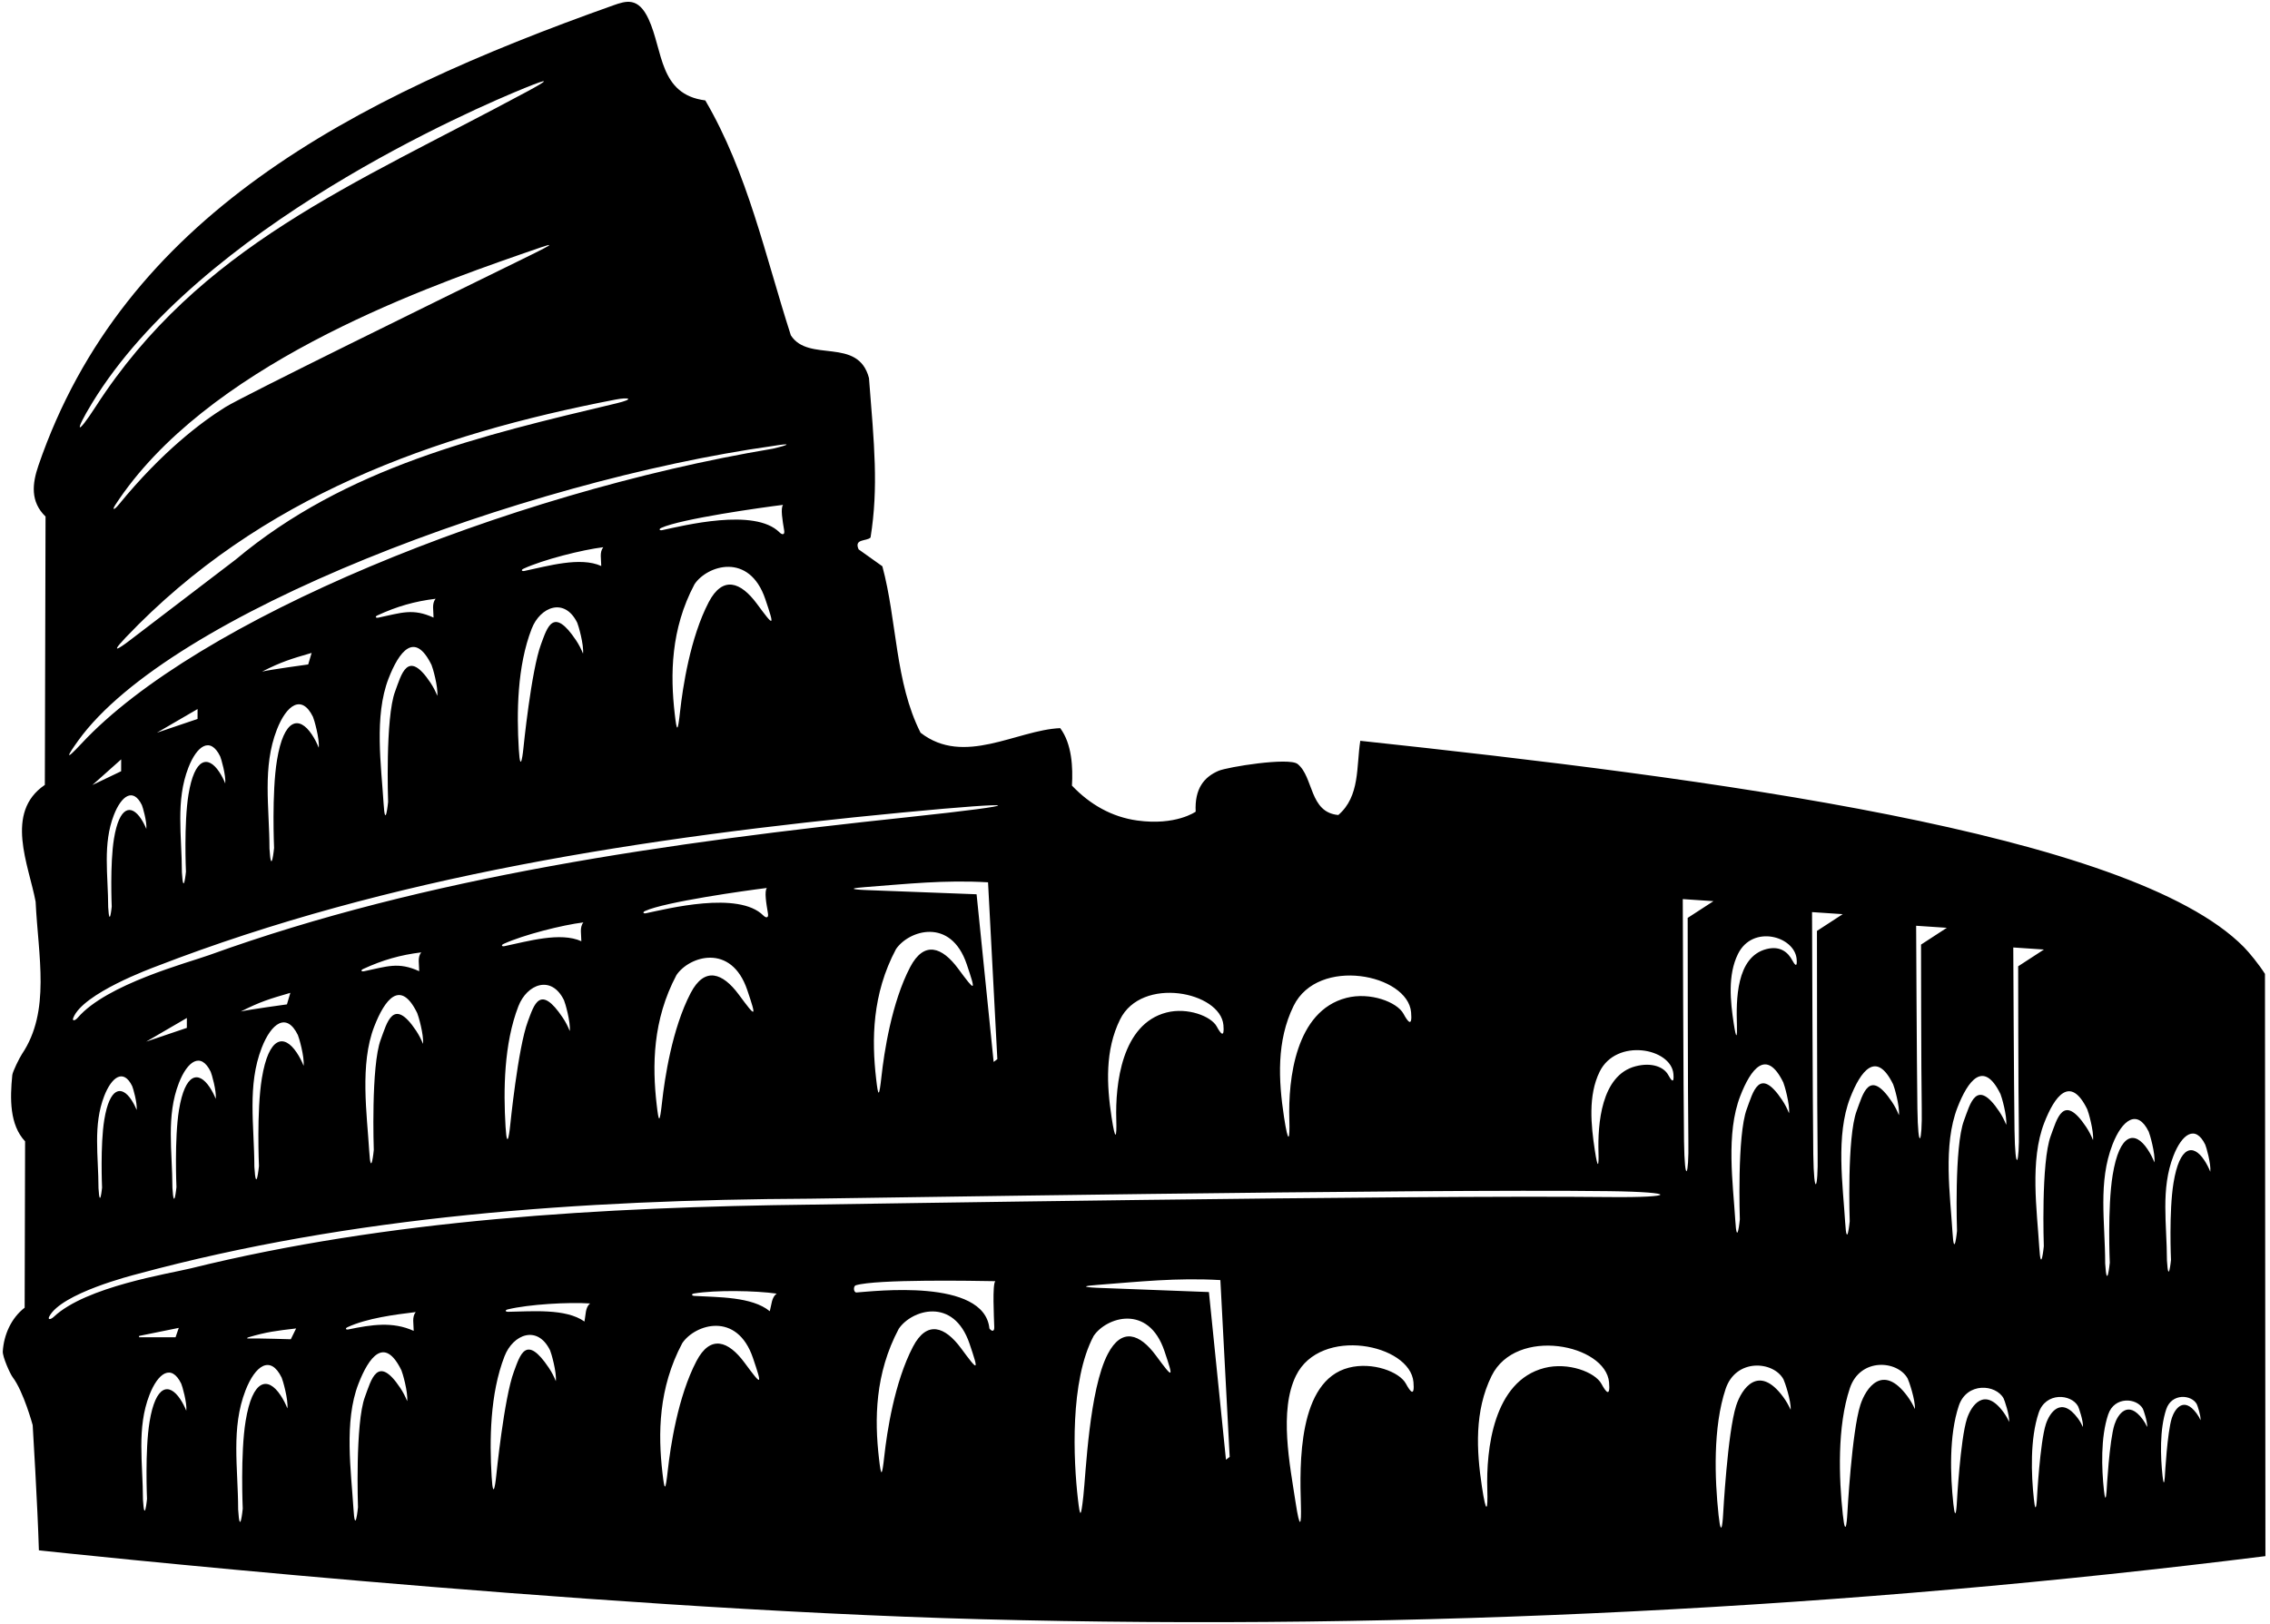 <?xml version="1.0" encoding="UTF-8"?>
<svg xmlns="http://www.w3.org/2000/svg" xmlns:xlink="http://www.w3.org/1999/xlink" width="506pt" height="362pt" viewBox="0 0 506 362" version="1.1">
<g id="surface1">
<path style=" stroke:none;fill-rule:nonzero;fill:rgb(0%,0%,0%);fill-opacity:1;" d="M 504.879 217.141 C 503.508 214.992 501.391 212.395 500.16 211.145 C 474.887 185.543 380.355 173.449 303.219 165.172 C 302.32 170.91 303.188 177.535 298.32 181.719 C 291.82 181.145 292.84 173.242 289.254 170.348 C 287.328 168.797 273.605 171.008 271.609 171.871 C 268.422 173.242 266.262 175.809 266.527 180.973 C 266.527 180.973 262.105 184.141 253.484 182.941 C 247.887 182.164 242.992 179.422 238.945 175.16 C 239.18 171.188 238.969 165.887 236.328 162.348 C 226.613 162.766 214.891 170.902 205.199 163.371 C 199.488 152.098 199.965 138.41 196.684 126.258 L 191.395 122.492 C 190.297 120.059 193.164 120.73 194.051 119.848 C 195.848 108.594 194.871 99.109 193.703 84.301 C 191.297 75.023 180.242 80.953 176.285 74.762 C 170.59 57.086 166.664 38.527 157.215 22.387 C 146.883 21.066 147.836 11.293 144.566 4.242 C 142.277 -0.695 139.586 0.172 136.699 1.195 C 78.086 22.016 27.578 48.398 8.57 103.781 C 7.176 107.84 6.727 111.852 10.152 115.172 L 9.996 175.004 C 0.926 181.164 6.418 192.879 7.941 201.051 C 8.52 213.23 11.332 225.414 4.906 235.004 C 4.34 235.844 2.816 238.938 2.742 239.691 C 2.211 244.941 2.129 250.801 5.594 254.477 L 5.496 291.566 C 2.48 293.898 0.855 297.625 0.621 301.309 C 0.547 302.492 2.23 306.289 2.832 307.078 C 5.25 310.258 7.285 317.746 7.285 317.746 C 7.285 317.746 8.383 335.746 8.668 345.664 C 8.668 345.664 8.922 345.695 9.418 345.75 C 9.914 345.801 129.133 358.641 218.77 361.031 C 315.805 363.617 412.836 358.484 504.98 346.961 Z M 421.996 241.766 C 422.227 242.238 423.508 246.652 423.281 248.641 C 422.871 247.605 422.363 246.621 421.738 245.684 C 416.617 238.016 415.258 243.984 413.867 247.684 C 411.66 253.555 412.316 272.297 412.316 272.297 C 412.316 272.297 411.676 278.852 411.297 272.477 C 410.809 264.383 409.152 253.176 412.414 244.777 C 414.738 238.797 418.223 234.047 421.996 241.766 Z M 288.359 224.266 C 293.816 213.18 313.801 217.219 314.543 225.695 C 314.844 229.145 313.824 227.848 312.855 226.051 C 311.438 223.41 305.406 221.133 300.121 222.492 C 288.762 225.422 287.129 240.629 287.402 249.637 C 287.539 254.199 287.184 255.41 286.215 249.047 C 284.969 240.863 284.512 232.078 288.359 224.266 Z M 249.668 227.312 C 254.473 217.559 272.059 221.109 272.711 228.57 C 272.977 231.605 272.078 230.465 271.227 228.883 C 269.977 226.559 264.672 224.555 260.02 225.754 C 250.023 228.328 248.59 241.711 248.828 249.637 C 248.949 253.652 248.633 254.719 247.781 249.117 C 246.684 241.918 246.281 234.188 249.668 227.312 Z M 201.152 181.16 C 228.77 178.512 229.965 179.273 202.398 182.199 C 149.34 187.824 95.141 195.395 46.586 212.965 C 42.004 214.621 23.785 219.414 17.355 226.883 C 16.715 227.629 16.027 227.723 16.336 226.941 C 18.477 221.461 33.812 215.863 34.953 215.422 C 86.703 195.414 143.539 186.684 201.152 181.16 Z M 193.273 198.461 C 193.273 198.461 186.852 198.246 192.871 197.789 C 202.121 197.09 210.484 196.156 220.242 196.723 L 222.316 236.148 L 221.492 236.773 L 217.688 199.391 Z M 213.586 215.98 C 210 211.129 205.988 209.684 202.871 215.648 C 198.719 223.602 197.066 234.801 196.5 239.902 C 195.957 244.801 195.77 244.66 195.297 240.543 C 194.293 231.852 194.379 221.672 199.711 211.641 C 202.535 207.426 211.926 204.43 215.488 214.98 C 217.609 221.266 217.477 221.238 213.586 215.98 Z M 144.012 203.617 C 143.367 203.75 143.191 203.398 143.797 203.117 C 148.176 201.098 166.285 198.555 170.941 197.984 C 170.344 198.727 170.812 201.477 171.184 203.672 C 171.367 204.746 170.73 204.699 170.152 204.121 C 164.613 198.574 148.656 202.652 144.012 203.617 Z M 164.672 221.742 C 161.082 216.891 157.07 215.441 153.953 221.41 C 149.801 229.359 148.148 240.562 147.586 245.664 C 147.039 250.562 146.852 250.422 146.379 246.305 C 145.375 237.613 145.461 227.434 150.789 217.402 C 153.617 213.188 163.008 210.188 166.57 220.738 C 168.691 227.023 168.559 226.996 164.672 221.742 Z M 129.586 209.859 C 124.914 207.73 117.605 209.891 112.477 210.953 C 111.832 211.09 111.652 210.734 112.262 210.453 C 116.637 208.438 125.383 206.234 130.039 205.664 C 129.152 206.77 129.59 208.312 129.586 209.859 Z M 127.004 229.883 C 126.594 228.852 126.086 227.863 125.461 226.93 C 120.34 219.262 119.051 224.051 117.66 227.746 C 115.453 233.621 113.715 251.02 113.715 251.02 C 113.715 251.02 113.074 257.574 112.691 251.199 C 112.207 243.105 112.301 232.73 115.562 224.332 C 117.473 219.418 122.91 217.266 125.719 223.012 C 125.949 223.48 127.23 227.895 127.004 229.883 Z M 83.32 256.406 C 83.32 256.406 82.68 262.961 82.297 256.586 C 81.812 248.488 80.156 237.281 83.418 228.887 C 85.742 222.906 89.227 218.152 93 225.875 C 93.23 226.344 94.512 230.762 94.285 232.746 C 93.875 231.715 93.367 230.73 92.742 229.789 C 87.621 222.125 86.262 228.094 84.871 231.789 C 82.664 237.66 83.32 256.406 83.32 256.406 Z M 93.445 216.543 C 88.773 214.414 86.289 215.488 81.16 216.551 C 80.516 216.688 80.336 216.332 80.945 216.051 C 85.32 214.035 89.242 212.918 93.895 212.348 C 93.008 213.449 93.449 214.996 93.445 216.543 Z M 57.723 259.98 C 57.723 259.98 57.082 266.535 56.699 260.16 C 56.68 250.84 55.078 242.016 58.34 233.617 C 60.492 228.074 63.895 225.652 66.395 230.766 C 66.625 231.234 67.902 235.648 67.676 237.637 C 67.266 236.605 66.762 235.617 66.133 234.684 C 63.324 230.473 59.902 231.047 58.367 240.438 C 57.172 247.719 57.723 259.98 57.723 259.98 Z M 53.672 225.531 C 58.008 223.336 60.086 222.715 64.723 221.367 L 63.961 223.938 C 63.961 223.938 55.441 225.098 53.672 225.531 Z M 39.332 264.668 C 39.332 264.668 38.77 270.434 38.434 264.828 C 38.414 256.625 37.004 248.859 39.875 241.469 C 41.773 236.59 44.766 234.457 46.965 238.957 C 47.168 239.371 48.293 243.258 48.094 245.008 C 47.73 244.098 47.285 243.23 46.734 242.406 C 44.262 238.699 41.25 239.203 39.898 247.469 C 38.852 253.879 39.332 264.668 39.332 264.668 Z M 32.586 232.246 L 41.652 226.973 L 41.648 229.18 Z M 22.75 264.789 C 22.75 264.789 22.254 269.863 21.957 264.93 C 21.945 257.711 20.703 250.879 23.23 244.375 C 24.898 240.082 27.531 238.203 29.465 242.164 C 29.645 242.527 30.637 245.949 30.461 247.488 C 30.141 246.688 29.75 245.926 29.266 245.199 C 27.09 241.938 24.438 242.383 23.25 249.656 C 22.324 255.297 22.75 264.789 22.75 264.789 Z M 24.906 202.125 C 24.906 202.125 24.41 207.199 24.117 202.266 C 24.102 195.047 22.859 188.215 25.387 181.711 C 27.055 177.418 29.688 175.539 31.625 179.5 C 31.801 179.863 32.793 183.285 32.617 184.824 C 32.301 184.023 31.906 183.262 31.422 182.535 C 29.246 179.273 26.598 179.719 25.406 186.992 C 24.484 192.629 24.906 202.125 24.906 202.125 Z M 27.004 171.957 L 20.594 175.031 L 27.012 169.309 Z M 41.449 194.348 C 41.449 194.348 40.883 200.117 40.547 194.508 C 40.531 186.305 39.121 178.539 41.992 171.148 C 43.887 166.27 46.879 164.141 49.078 168.641 C 49.281 169.055 50.406 172.938 50.207 174.688 C 49.848 173.777 49.402 172.91 48.852 172.086 C 46.379 168.383 43.367 168.887 42.016 177.148 C 40.965 183.559 41.449 194.348 41.449 194.348 Z M 44.035 160.301 L 34.973 163.367 L 44.039 158.094 Z M 61.094 189.055 C 61.094 189.055 60.453 195.609 60.07 189.234 C 60.051 179.914 58.449 171.09 61.711 162.691 C 63.867 157.148 67.266 154.727 69.766 159.84 C 69.996 160.309 71.273 164.727 71.047 166.711 C 70.641 165.68 70.133 164.691 69.508 163.758 C 66.695 159.547 63.273 160.121 61.738 169.512 C 60.547 176.793 61.094 189.055 61.094 189.055 Z M 68.699 148.148 C 68.699 148.148 60.18 149.305 58.414 149.742 C 62.75 147.547 64.824 146.922 69.465 145.574 Z M 86.512 178.801 C 86.512 178.801 85.871 185.355 85.492 178.98 C 85.004 170.883 83.348 159.68 86.613 151.281 C 88.934 145.301 92.418 140.547 96.195 148.27 C 96.422 148.738 97.703 153.156 97.477 155.141 C 97.066 154.109 96.559 153.125 95.934 152.188 C 90.812 144.52 89.453 150.488 88.066 154.188 C 85.859 160.059 86.512 178.801 86.512 178.801 Z M 96.641 137.699 C 91.973 135.57 89.484 136.645 84.355 137.707 C 83.711 137.84 83.531 137.488 84.141 137.207 C 88.516 135.191 92.438 134.074 97.094 133.504 C 96.207 134.605 96.645 136.152 96.641 137.699 Z M 134.023 126.199 C 129.355 124.07 122.043 126.23 116.914 127.297 C 116.27 127.43 116.094 127.074 116.699 126.797 C 121.074 124.777 129.82 122.574 134.477 122.008 C 133.59 123.109 134.027 124.656 134.023 126.199 Z M 118.516 140.184 C 120.426 135.266 125.863 133.117 128.676 138.859 C 128.902 139.328 130.184 143.746 129.957 145.734 C 129.547 144.699 129.039 143.715 128.414 142.777 C 123.293 135.109 122.004 139.898 120.613 143.598 C 118.406 149.469 116.668 166.871 116.668 166.871 C 116.668 166.871 116.027 173.426 115.645 167.051 C 115.16 158.953 115.254 148.578 118.516 140.184 Z M 174.797 118.254 C 174.977 119.328 174.34 119.281 173.762 118.703 C 168.227 113.156 152.266 117.234 147.621 118.199 C 146.98 118.332 146.801 117.98 147.406 117.699 C 151.785 115.68 169.895 113.137 174.551 112.566 C 173.953 113.309 174.426 116.059 174.797 118.254 Z M 168.695 134.59 C 165.109 129.742 161.098 128.293 157.98 134.258 C 153.828 142.211 152.176 153.41 151.609 158.516 C 151.066 163.41 150.879 163.273 150.402 159.156 C 149.402 150.465 149.484 140.281 154.816 130.254 C 157.645 126.039 167.031 123.039 170.594 133.59 C 172.719 139.875 172.582 139.848 168.695 134.59 Z M 137.25 89.082 C 140.16 88.52 141.652 88.922 137.367 89.938 C 107.266 97.094 77.117 104.16 52.516 124.777 L 28.73 142.934 C 28.73 142.934 23.234 147.168 28.051 142.109 C 57.996 110.652 96.758 96.883 137.25 89.082 Z M 116.434 57.785 C 97.414 67.098 54.215 88.297 50.227 90.777 C 44.988 94.039 36.176 100.621 26.453 112.531 C 25.41 113.805 24.922 113.773 25.719 112.551 C 45.77 81.828 92.797 64.805 116.023 56.723 C 123.59 54.09 125.367 53.418 116.434 57.785 Z M 20.531 89.863 C 44.539 50.492 105.852 24.152 116.953 19.629 C 122.703 17.289 122.461 17.738 117.461 20.43 C 78.574 41.352 44.449 54.832 21.32 90.676 C 16.938 97.465 16.562 96.371 20.531 89.863 Z M 17.438 165.125 C 37.852 136.75 116.492 107.289 172.312 99.434 C 176.254 98.777 176.414 99.07 172.266 100.043 C 112.758 109.988 43.828 138.188 18.148 165.801 C 14.168 170.078 15.07 168.41 17.438 165.125 Z M 31 297.867 L 39.848 296.07 L 39.133 298.16 L 31 298.156 Z M 41.527 314.551 C 41.168 313.641 40.723 312.773 40.172 311.949 C 37.695 308.246 34.688 308.75 33.336 317.016 C 32.285 323.422 32.77 334.211 32.77 334.211 C 32.77 334.211 32.203 339.98 31.867 334.371 C 31.852 326.168 30.441 318.402 33.312 311.016 C 35.207 306.137 38.199 304.004 40.398 308.504 C 40.602 308.914 41.727 312.801 41.527 314.551 Z M 64.062 314.023 C 63.656 312.992 63.148 312.008 62.523 311.07 C 59.711 306.859 56.289 307.434 54.754 316.824 C 53.562 324.105 54.109 336.367 54.109 336.367 C 54.109 336.367 53.469 342.922 53.086 336.547 C 53.066 327.227 51.465 318.402 54.727 310.008 C 56.883 304.461 60.281 302.039 62.781 307.152 C 63.012 307.621 64.289 312.039 64.062 314.023 Z M 64.824 298.605 C 64.824 298.605 58.078 298.387 55.277 298.43 C 54.918 298.438 55.086 298.258 55.406 298.16 C 59.391 296.98 61.562 296.711 66.008 296.195 Z M 90.762 312.406 C 90.352 311.371 89.844 310.387 89.219 309.449 C 84.098 301.781 82.738 307.75 81.348 311.449 C 79.145 317.32 79.797 336.062 79.797 336.062 C 79.797 336.062 79.156 342.617 78.777 336.242 C 78.289 328.148 76.633 316.941 79.898 308.543 C 82.219 302.562 85.703 297.809 89.48 305.531 C 89.711 306.004 90.988 310.418 90.762 312.406 Z M 92.215 296.738 C 87.547 294.609 82.828 295.344 77.699 296.406 C 77.051 296.539 76.875 296.188 77.48 295.906 C 81.859 293.891 88.012 293.113 92.668 292.543 C 91.781 293.645 92.219 295.191 92.215 296.738 Z M 123.898 307.953 C 123.488 306.918 122.984 305.934 122.355 304.996 C 117.234 297.328 115.945 302.117 114.555 305.816 C 112.352 311.688 110.609 329.09 110.609 329.09 C 110.609 329.09 109.973 335.645 109.59 329.27 C 109.105 321.172 109.195 310.797 112.461 302.398 C 114.367 297.484 119.809 295.336 122.617 301.078 C 122.848 301.547 124.125 305.965 123.898 307.953 Z M 130.285 294.656 C 126.105 291.68 118.52 292.41 113.281 292.484 C 112.621 292.492 112.512 292.113 113.164 291.953 C 117.844 290.801 126.848 290.301 131.527 290.625 C 130.445 291.539 130.582 293.141 130.285 294.656 Z M 165.953 303.82 C 162.367 298.969 158.355 297.52 155.242 303.484 C 151.086 311.438 149.434 322.641 148.867 327.742 C 148.324 332.641 148.137 332.5 147.664 328.383 C 146.66 319.691 146.746 309.512 152.078 299.48 C 154.902 295.266 164.293 292.266 167.855 302.816 C 169.977 309.102 169.844 309.078 165.953 303.82 Z M 171.59 292.359 C 167.641 289.086 160.02 289.254 154.789 288.941 C 154.133 288.902 154.055 288.512 154.715 288.402 C 159.465 287.598 168.484 287.762 173.125 288.43 C 171.98 289.262 172 290.871 171.59 292.359 Z M 214.219 300.609 C 210.633 295.762 206.621 294.312 203.504 300.277 C 199.352 308.23 197.699 319.43 197.133 324.535 C 196.59 329.43 196.402 329.293 195.93 325.176 C 194.926 316.484 195.008 306.301 200.34 296.273 C 203.168 292.059 212.559 289.059 216.121 299.609 C 218.242 305.895 218.105 305.867 214.219 300.609 Z M 221.629 295.906 C 221.66 296.996 221.039 296.863 220.547 296.207 C 219.41 284.91 194.594 287.934 190.918 288.176 C 190.262 288.219 190.137 286.766 190.777 286.57 C 195.391 285.18 217.176 285.574 221.867 285.656 C 221.172 286.305 221.566 293.684 221.629 295.906 Z M 257.652 302.215 C 254.066 297.363 250.055 295.918 246.938 301.883 C 242.785 309.836 242.051 328.512 241.484 333.617 C 240.938 338.512 240.754 338.375 240.277 334.254 C 239.273 325.562 238.441 307.906 243.777 297.875 C 246.602 293.66 255.992 290.66 259.555 301.215 C 261.676 307.496 261.539 307.473 257.652 302.215 Z M 273.277 325.469 L 269.477 288.082 L 245.062 287.152 C 245.062 287.152 238.641 286.941 244.656 286.484 C 253.91 285.781 262.273 284.848 272.031 285.414 L 274.105 324.84 Z M 313.383 308.504 C 311.965 305.867 305.938 303.586 300.648 304.949 C 289.289 307.875 289.707 326.516 289.98 335.523 C 290.117 340.09 289.762 341.297 288.789 334.934 C 287.547 326.75 285.039 314.535 288.887 306.719 C 294.344 295.637 314.328 299.672 315.07 308.152 C 315.371 311.602 314.352 310.301 313.383 308.504 Z M 356.984 308.566 C 355.562 305.926 349.535 303.648 344.25 305.012 C 332.891 307.934 331.258 323.145 331.531 332.152 C 331.672 336.719 331.309 337.926 330.344 331.562 C 329.098 323.379 328.637 314.598 332.484 306.781 C 337.945 295.699 357.93 299.734 358.672 308.211 C 358.973 311.664 357.953 310.363 356.984 308.566 Z M 358.754 266.902 C 313.473 266.422 186.859 268.516 181.164 268.582 C 134.09 269.133 86.543 271.906 42.516 282.801 C 37.785 283.973 19.168 286.84 11.996 293.598 C 11.277 294.273 10.586 294.293 10.973 293.547 C 13.676 288.324 29.508 284.355 30.691 284.035 C 78.398 271.117 129.184 267.523 180.617 267.262 C 186.016 267.23 317.02 265.047 358.746 265.586 C 374.109 265.781 373.664 267.059 358.754 266.902 Z M 371.867 239.688 C 370.898 237.891 368.195 236.812 364.594 237.738 C 356.852 239.73 356.133 250.789 356.316 256.93 C 356.41 260.039 356.164 260.863 355.508 256.527 C 354.656 250.949 353.953 244.273 356.574 238.945 C 360.297 231.395 372.508 233.668 373.016 239.445 C 373.223 241.797 372.527 240.91 371.867 239.688 Z M 376.352 254.477 C 376.488 262.363 375.52 264.297 375.383 254.477 C 375.246 244.656 375.102 200.465 375.102 200.465 L 381.945 200.926 L 376.195 204.66 C 376.195 204.66 376.215 246.594 376.352 254.477 Z M 399.152 314.328 C 398.695 313.316 398.141 312.355 397.473 311.449 C 391.988 304.035 388.215 309.648 387.004 313.406 C 385.082 319.379 384.098 337.617 384.098 337.617 C 384.098 337.617 383.773 344.191 383.086 337.844 C 382.215 329.781 381.801 318.219 384.656 309.676 C 386.957 302.793 395.309 303.457 397.543 307.523 C 397.797 307.984 399.285 312.332 399.152 314.328 Z M 387.824 271.871 C 387.824 271.871 387.184 278.426 386.805 272.051 C 386.316 263.953 384.66 252.746 387.926 244.352 C 390.246 238.371 393.73 233.617 397.508 241.34 C 397.734 241.809 399.016 246.227 398.789 248.215 C 398.379 247.18 397.871 246.195 397.246 245.258 C 392.125 237.59 390.766 243.559 389.375 247.258 C 387.172 253.129 387.824 271.871 387.824 271.871 Z M 399.473 214.047 C 398.621 212.465 396.926 210.793 393.758 211.609 C 386.941 213.363 387.008 223.133 387.172 228.535 C 387.258 231.273 387.039 231.996 386.461 228.184 C 385.715 223.273 385.094 217.398 387.402 212.711 C 390.676 206.062 400.039 208.75 400.484 213.836 C 400.664 215.902 400.055 215.125 399.473 214.047 Z M 404.195 257.379 C 404.059 247.559 403.918 203.367 403.918 203.367 L 410.758 203.824 L 405.012 207.562 C 405.012 207.562 405.027 249.492 405.164 257.379 C 405.305 265.266 404.336 267.199 404.195 257.379 Z M 426.844 314.168 C 426.387 313.156 425.832 312.195 425.16 311.289 C 419.68 303.875 415.902 309.488 414.691 313.246 C 412.77 319.219 411.789 337.457 411.789 337.457 C 411.789 337.457 411.465 344.031 410.777 337.684 C 409.902 329.621 409.488 318.059 412.348 309.516 C 414.648 302.633 422.996 303.297 425.234 307.363 C 425.484 307.824 426.977 312.172 426.844 314.168 Z M 428.371 247.145 C 428.508 255.027 427.539 256.965 427.402 247.145 C 427.266 237.32 427.121 206.41 427.121 206.41 L 433.965 206.867 L 428.215 210.609 C 428.215 210.609 428.234 239.258 428.371 247.145 Z M 436.336 246.93 C 438.656 240.949 442.141 236.199 445.918 243.922 C 446.145 244.391 447.426 248.805 447.199 250.793 C 446.789 249.758 446.281 248.773 445.656 247.836 C 440.535 240.172 439.176 246.137 437.785 249.836 C 435.578 255.707 436.234 274.453 436.234 274.453 C 436.234 274.453 435.594 281.004 435.215 274.633 C 434.73 266.535 433.07 255.328 436.336 246.93 Z M 447.855 317.047 C 447.5 316.262 447.07 315.52 446.555 314.816 C 442.309 309.078 439.387 313.422 438.445 316.332 C 436.957 320.957 436.195 335.082 436.195 335.082 C 436.195 335.082 435.945 340.172 435.414 335.258 C 434.738 329.012 434.418 320.059 436.629 313.441 C 438.41 308.113 444.879 308.629 446.609 311.777 C 446.805 312.133 447.957 315.504 447.855 317.047 Z M 449.051 251.984 C 448.914 242.16 448.773 211.25 448.773 211.25 L 455.613 211.711 L 449.863 215.449 C 449.863 215.449 449.883 244.098 450.02 251.984 C 450.16 259.867 449.191 261.805 449.051 251.984 Z M 464.312 318.184 C 464 317.496 463.621 316.84 463.164 316.223 C 459.43 311.172 456.855 314.996 456.031 317.559 C 454.723 321.629 454.051 334.055 454.051 334.055 C 454.051 334.055 453.828 338.535 453.363 334.211 C 452.766 328.715 452.484 320.836 454.434 315.012 C 456 310.324 461.691 310.777 463.215 313.547 C 463.387 313.859 464.402 316.824 464.312 318.184 Z M 466.547 254.199 C 466.137 253.168 465.629 252.184 465.004 251.246 C 459.883 243.578 458.523 249.547 457.133 253.242 C 454.926 259.117 455.582 277.859 455.582 277.859 C 455.582 277.859 454.941 284.414 454.559 278.039 C 454.074 269.941 452.418 258.734 455.68 250.34 C 458.004 244.359 461.484 239.605 465.262 247.328 C 465.492 247.797 466.77 252.215 466.547 254.199 Z M 477.613 316.449 C 474.324 312.004 472.062 315.371 471.336 317.625 C 470.184 321.207 469.594 332.145 469.594 332.145 C 469.594 332.145 469.395 336.086 468.984 332.281 C 468.461 327.445 468.215 320.512 469.926 315.387 C 471.305 311.258 476.312 311.656 477.656 314.098 C 477.805 314.371 478.699 316.98 478.621 318.176 C 478.348 317.57 478.016 316.992 477.613 316.449 Z M 480.238 259.18 C 479.828 258.148 479.324 257.16 478.695 256.227 C 475.887 252.016 472.465 252.59 470.93 261.98 C 469.738 269.262 470.285 281.523 470.285 281.523 C 470.285 281.523 469.645 288.078 469.262 281.703 C 469.242 272.383 467.641 263.559 470.902 255.16 C 473.059 249.617 476.457 247.195 478.957 252.309 C 479.188 252.777 480.465 257.195 480.238 259.18 Z M 489.637 315.141 C 486.742 311.227 484.754 314.191 484.113 316.172 C 483.098 319.324 482.578 328.949 482.578 328.949 C 482.578 328.949 482.406 332.422 482.047 329.07 C 481.586 324.816 481.367 318.715 482.875 314.203 C 484.09 310.574 488.496 310.922 489.676 313.07 C 489.809 313.312 490.594 315.605 490.527 316.66 C 490.285 316.125 489.992 315.617 489.637 315.141 Z M 492.691 261.254 C 492.328 260.348 491.883 259.48 491.332 258.656 C 488.859 254.949 485.848 255.453 484.496 263.719 C 483.445 270.129 483.93 280.918 483.93 280.918 C 483.93 280.918 483.367 286.684 483.031 281.078 C 483.012 272.875 481.602 265.109 484.473 257.719 C 486.367 252.84 489.359 250.707 491.562 255.207 C 491.766 255.621 492.891 259.508 492.691 261.254 "/>
</g>
</svg>
